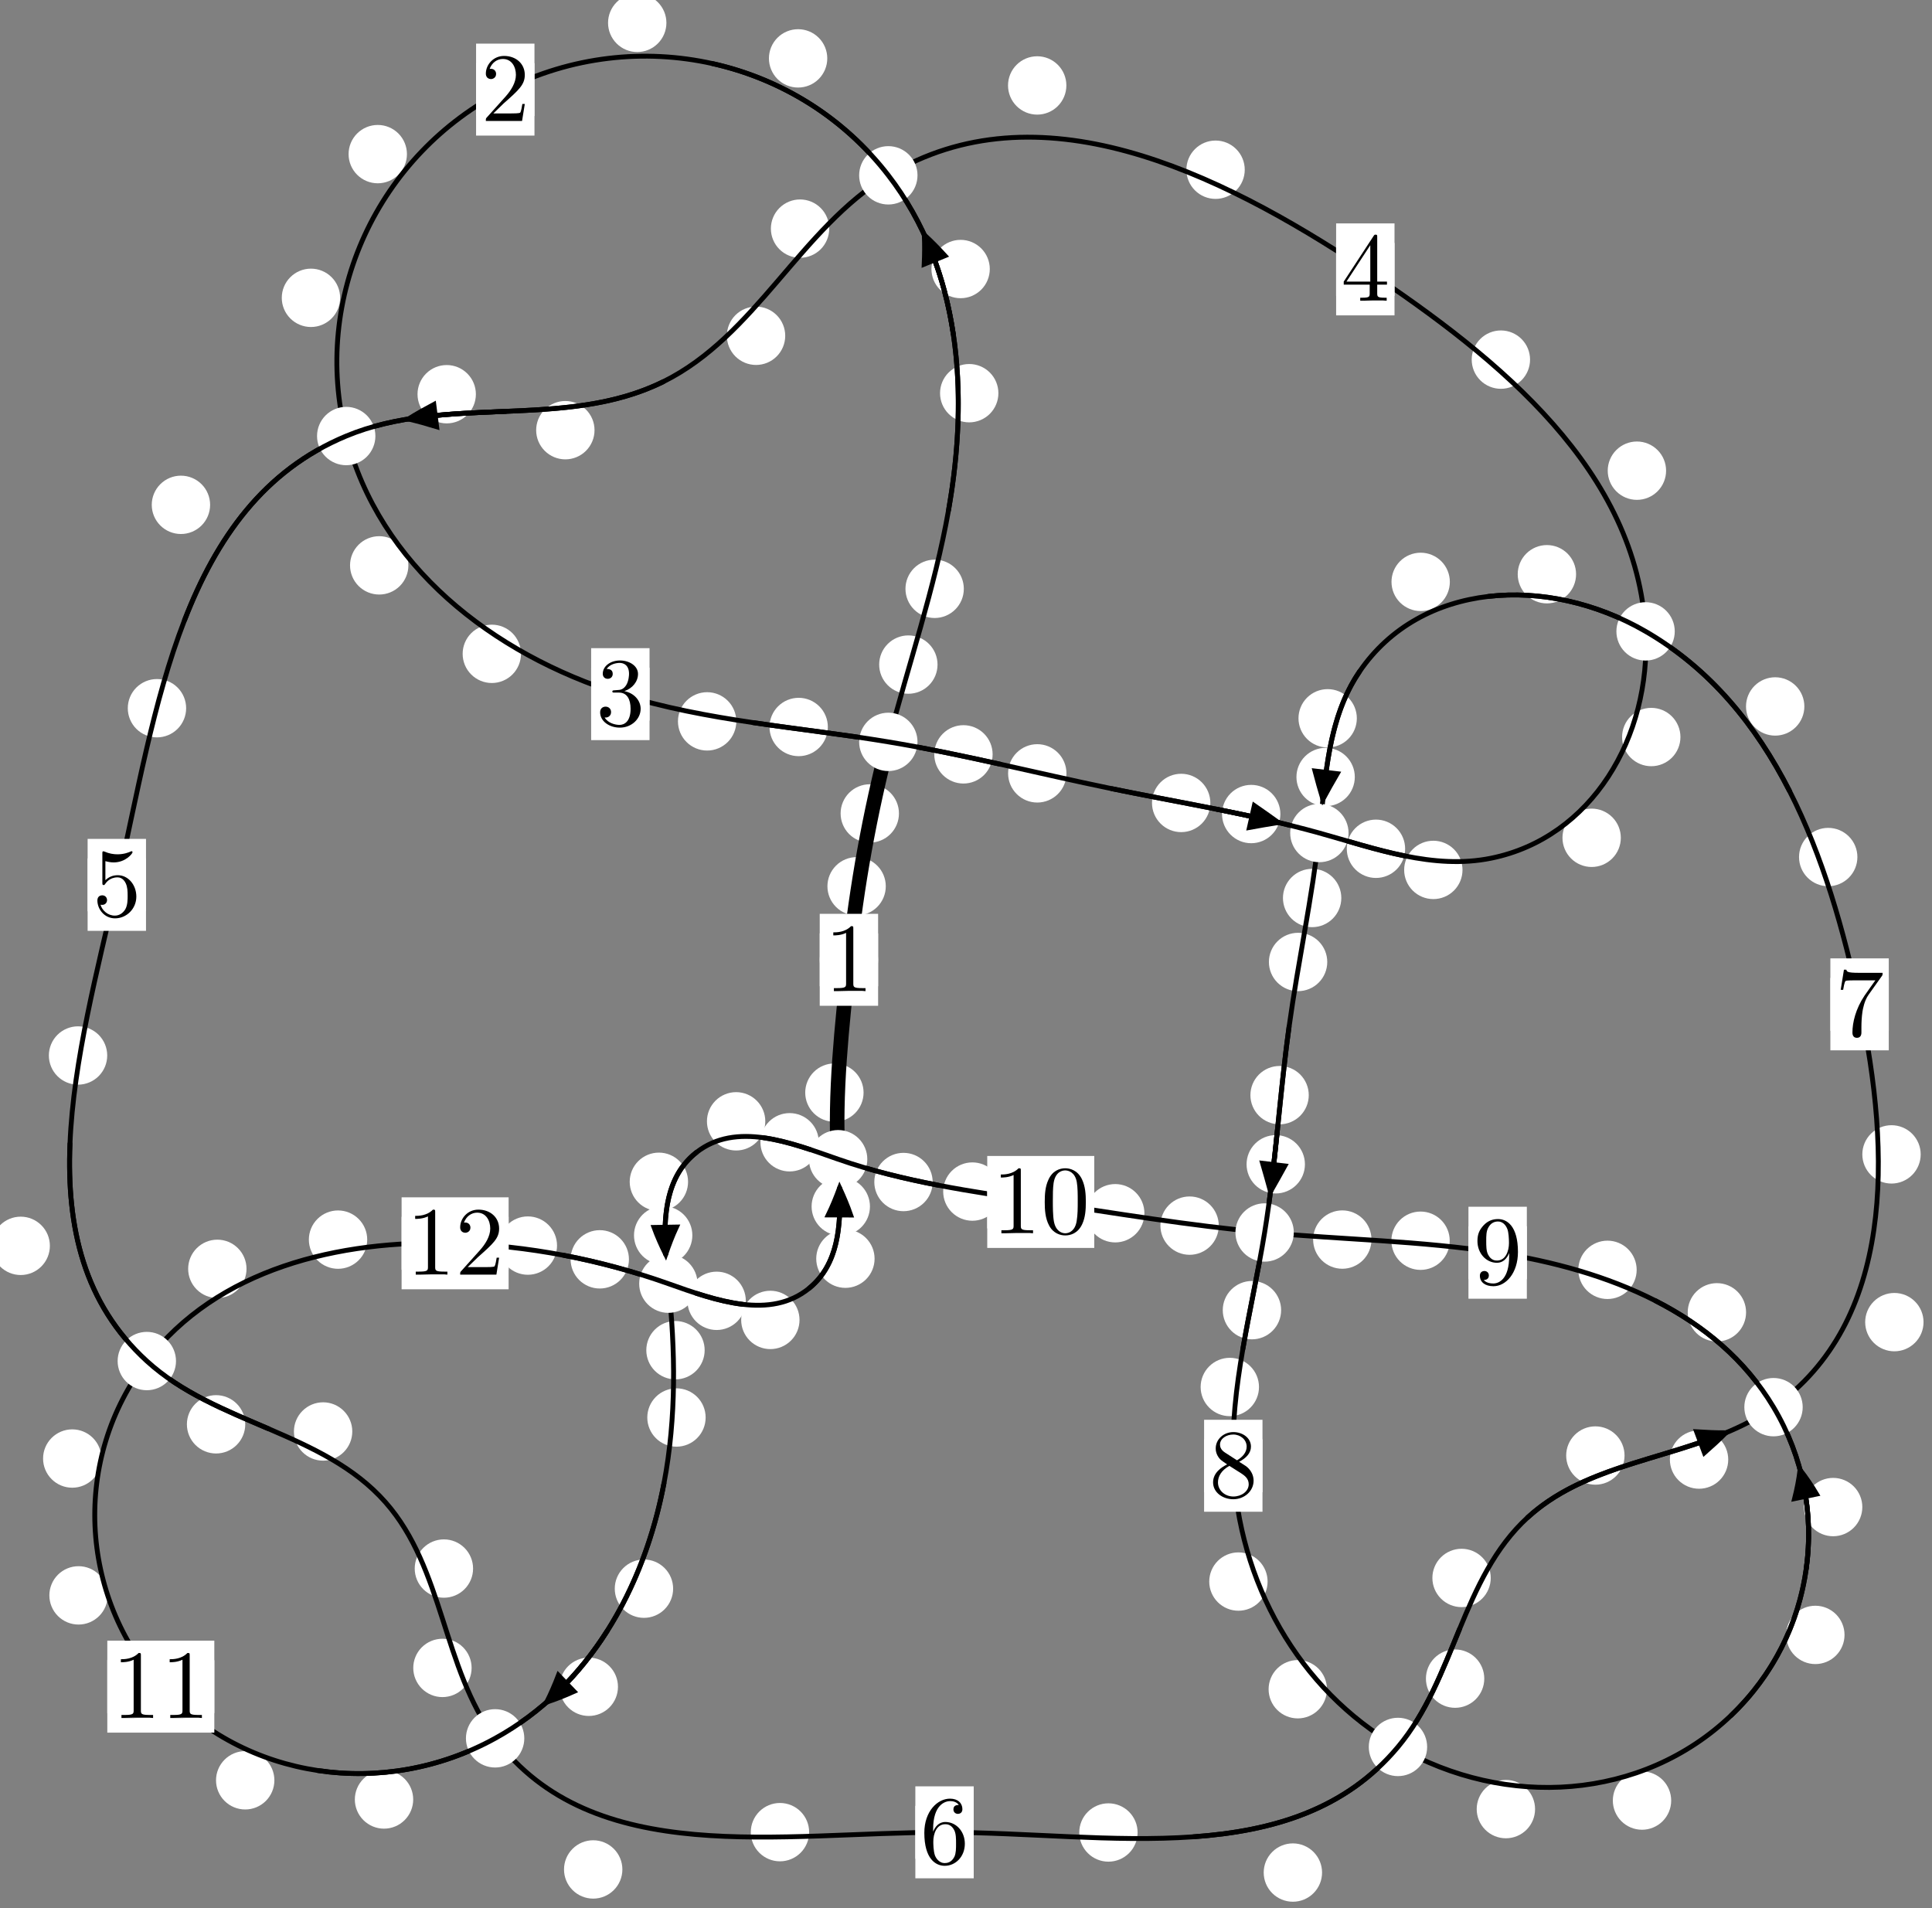 <?xml version="1.0"?>
<!-- Created by MetaPost 1.999 on 2021.07.06:0010 -->
<svg version="1.1" xmlns="http://www.w3.org/2000/svg" xmlns:xlink="http://www.w3.org/1999/xlink" width="197.914" height="195.466" viewBox="0 0 197.914 195.466">
<rect x="0" y="0" width="197.914" height="195.466" fill="#808080" stroke="none"/>
<!-- Original BoundingBox: -91.867737 -118.818176 106.046600 76.647659 -->
  <defs>
    <g transform="scale(0.01,0.01)" id="GLYPHcmr10_48">
      <path style="fill-rule: evenodd;" d="M460 -320C460 -400,455 -480,420 -554C374 -650,292 -666,250 -666C190 -666,117 -640,76 -547C44 -478,39 -400,39 -320C39 -245,43 -155,84 -79C127 2,200 22,249 22C303 22,379 1,423 -94C455 -163,460 -241,460 -320M249 -0C210 -0,151 -25,133 -121C122 -181,122 -273,122 -332C122 -396,122 -462,130 -516C149 -635,224 -644,249 -644C282 -644,348 -626,367 -527C377 -471,377 -395,377 -332C377 -257,377 -189,366 -125C351 -30,294 -0,249 -0"></path>
    </g>
    <g transform="scale(0.01,0.01)" id="GLYPHcmr10_49">
      <path style="fill-rule: evenodd;" d="M294 -640C294 -664,294 -666,271 -666C209 -602,121 -602,89 -602L89 -571C109 -571,168 -571,220 -597L220 -79C220 -43,217 -31,127 -31L95 -31L95 -0L257 -0L130 -3L217 -3L257 -3L297 -3L384 -3L419 -0L419 -31L387 -31C297 -31,294 -42,294 -79"></path>
    </g>
    <g transform="scale(0.01,0.01)" id="GLYPHcmr10_50">
      <path style="fill-rule: evenodd;" d="M127 -77L233 -180C389 -318,449 -372,449 -472C449 -586,359 -666,237 -666C124 -666,50 -574,50 -485C50 -429,100 -429,103 -429C120 -429,155 -441,155 -482C155 -508,137 -534,102 -534C94 -534,92 -534,89 -533C112 -598,166 -635,224 -635C315 -635,358 -554,358 -472C358 -392,308 -313,253 -251L61 -37C50 -26,50 -24,50 -0L421 -0L449 -174L424 -174C419 -144,412 -100,402 -85C395 -77,329 -77,307 -77"></path>
    </g>
    <g transform="scale(0.01,0.01)" id="GLYPHcmr10_51">
      <path style="fill-rule: evenodd;" d="M290 -352C372 -379,430 -449,430 -528C430 -610,342 -666,246 -666C145 -666,69 -606,69 -530C69 -497,91 -478,120 -478C151 -478,171 -500,171 -529C171 -579,124 -579,109 -579C140 -628,206 -641,242 -641C283 -641,338 -619,338 -529C338 -517,336 -459,310 -415C280 -367,246 -364,221 -363C213 -362,189 -360,182 -360C174 -359,167 -358,167 -348C167 -337,174 -337,191 -337L235 -337C317 -337,354 -269,354 -171C354 -35,285 -6,241 -6C198 -6,123 -23,88 -82C123 -77,154 -99,154 -137C154 -173,127 -193,98 -193C74 -193,42 -179,42 -135C42 -44,135 22,244 22C366 22,457 -69,457 -171C457 -253,394 -331,290 -352"></path>
    </g>
    <g transform="scale(0.01,0.01)" id="GLYPHcmr10_52">
      <path style="fill-rule: evenodd;" d="M294 -165L294 -78C294 -42,292 -31,218 -31L197 -31L197 -0L332 -0L238 -3L290 -3L332 -3L374 -3L427 -3L468 -0L468 -31L447 -31C373 -31,371 -42,371 -78L371 -165L471 -165L471 -196L371 -196L371 -651C371 -671,371 -677,355 -677C346 -677,343 -677,335 -665L28 -196L28 -165M300 -196L56 -196L300 -569"></path>
    </g>
    <g transform="scale(0.01,0.01)" id="GLYPHcmr10_53">
      <path style="fill-rule: evenodd;" d="M449 -201C449 -320,367 -420,259 -420C211 -420,168 -404,132 -369L132 -564C152 -558,185 -551,217 -551C340 -551,410 -642,410 -655C410 -661,407 -666,400 -666C399 -666,397 -666,392 -663C372 -654,323 -634,256 -634C216 -634,170 -641,123 -662C115 -665,113 -665,111 -665C101 -665,101 -657,101 -641L101 -345C101 -327,101 -319,115 -319C122 -319,124 -322,128 -328C139 -344,176 -398,257 -398C309 -398,334 -352,342 -334C358 -297,360 -258,360 -208C360 -173,360 -113,336 -71C312 -32,275 -6,229 -6C156 -6,99 -59,82 -118C85 -117,88 -116,99 -116C132 -116,149 -141,149 -165C149 -189,132 -214,99 -214C85 -214,50 -207,50 -161C50 -75,119 22,231 22C347 22,449 -74,449 -201"></path>
    </g>
    <g transform="scale(0.01,0.01)" id="GLYPHcmr10_54">
      <path style="fill-rule: evenodd;" d="M132 -328L132 -352C132 -605,256 -641,307 -641C331 -641,373 -635,395 -601C380 -601,340 -601,340 -556C340 -525,364 -510,386 -510C402 -510,432 -519,432 -558C432 -618,388 -666,305 -666C177 -666,42 -537,42 -316C42 -49,158 22,251 22C362 22,457 -72,457 -204C457 -331,368 -427,257 -427C189 -427,152 -376,132 -328M251 -6C188 -6,158 -66,152 -81C134 -128,134 -208,134 -226C134 -304,166 -404,256 -404C272 -404,318 -404,349 -342C367 -305,367 -254,367 -205C367 -157,367 -107,350 -71C320 -11,274 -6,251 -6"></path>
    </g>
    <g transform="scale(0.01,0.01)" id="GLYPHcmr10_55">
      <path style="fill-rule: evenodd;" d="M476 -609C485 -621,485 -623,485 -644L242 -644C120 -644,118 -657,114 -676L89 -676L56 -470L81 -470C84 -486,93 -549,106 -561C113 -567,191 -567,204 -567L411 -567C400 -551,321 -442,299 -409C209 -274,176 -135,176 -33C176 -23,176 22,222 22C268 22,268 -23,268 -33L268 -84C268 -139,271 -194,279 -248C283 -271,297 -357,341 -419"></path>
    </g>
    <g transform="scale(0.01,0.01)" id="GLYPHcmr10_56">
      <path style="fill-rule: evenodd;" d="M163 -457C117 -487,113 -521,113 -538C113 -599,178 -641,249 -641C322 -641,386 -589,386 -517C386 -460,347 -412,287 -377M309 -362C381 -399,430 -451,430 -517C430 -609,341 -666,250 -666C150 -666,69 -592,69 -499C69 -481,71 -436,113 -389C124 -377,161 -352,186 -335C128 -306,42 -250,42 -151C42 -45,144 22,249 22C362 22,457 -61,457 -168C457 -204,446 -249,408 -291C389 -312,373 -322,309 -362M209 -320L332 -242C360 -223,407 -193,407 -132C407 -58,332 -6,250 -6C164 -6,92 -68,92 -151C92 -209,124 -273,209 -320"></path>
    </g>
    <g transform="scale(0.01,0.01)" id="GLYPHcmr10_57">
      <path style="fill-rule: evenodd;" d="M367 -318L367 -286C367 -52,263 -6,205 -6C188 -6,134 -8,107 -42C151 -42,159 -71,159 -88C159 -119,135 -134,113 -134C97 -134,67 -125,67 -86C67 -19,121 22,206 22C335 22,457 -114,457 -329C457 -598,342 -666,253 -666C198 -666,149 -648,106 -603C65 -558,42 -516,42 -441C42 -316,130 -218,242 -218C303 -218,344 -260,367 -318M243 -241C227 -241,181 -241,150 -304C132 -341,132 -391,132 -440C132 -494,132 -541,153 -578C180 -628,218 -641,253 -641C299 -641,332 -607,349 -562C361 -530,365 -467,365 -421C365 -338,331 -241,243 -241"></path>
    </g>
  </defs>
  <path d="M90.74 90.793C90.74 90.001,90.425 89.24,89.865 88.68C89.304 88.119,88.544 87.805,87.751 87.805C86.959 87.805,86.198 88.119,85.638 88.68C85.077 89.24,84.762 90.001,84.762 90.793C84.762 91.586,85.077 92.346,85.638 92.907C86.198 93.467,86.959 93.782,87.751 93.782C88.544 93.782,89.304 93.467,89.865 92.907C90.425 92.346,90.74 91.586,90.74 90.793Z" style="fill: rgb(100%,100%,100%);stroke: none;"></path>
  <path d="M89.953 98.325C89.953 97.532,89.638 96.772,89.077 96.212C88.517 95.651,87.757 95.336,86.964 95.336C86.171 95.336,85.411 95.651,84.85 96.212C84.29 96.772,83.975 97.532,83.975 98.325C83.975 99.118,84.29 99.878,84.85 100.438C85.411 100.999,86.171 101.314,86.964 101.314C87.757 101.314,88.517 100.999,89.077 100.438C89.638 99.878,89.953 99.118,89.953 98.325Z" style="fill: rgb(100%,100%,100%);stroke: none;"></path>
  <path d="M96.041 68.081C96.041 67.289,95.726 66.529,95.165 65.968C94.605 65.408,93.845 65.093,93.052 65.093C92.259 65.093,91.499 65.408,90.939 65.968C90.378 66.529,90.063 67.289,90.063 68.081C90.063 68.874,90.378 69.634,90.939 70.195C91.499 70.755,92.259 71.07,93.052 71.07C93.845 71.07,94.605 70.755,95.165 70.195C95.726 69.634,96.041 68.874,96.041 68.081Z" style="fill: rgb(100%,100%,100%);stroke: none;"></path>
  <path d="M92.089 83.331C92.089 82.538,91.774 81.778,91.214 81.217C90.653 80.657,89.893 80.342,89.1 80.342C88.308 80.342,87.548 80.657,86.987 81.217C86.427 81.778,86.112 82.538,86.112 83.331C86.112 84.123,86.427 84.884,86.987 85.444C87.548 86.005,88.308 86.32,89.1 86.32C89.893 86.32,90.653 86.005,91.214 85.444C91.774 84.884,92.089 84.123,92.089 83.331Z" style="fill: rgb(100%,100%,100%);stroke: none;"></path>
  <path d="M102.275 40.279C102.275 39.487,101.96 38.726,101.4 38.166C100.839 37.605,100.079 37.29,99.286 37.29C98.494 37.29,97.733 37.605,97.173 38.166C96.613 38.726,96.298 39.487,96.298 40.279C96.298 41.072,96.613 41.832,97.173 42.393C97.733 42.953,98.494 43.268,99.286 43.268C100.079 43.268,100.839 42.953,101.4 42.393C101.96 41.832,102.275 41.072,102.275 40.279Z" style="fill: rgb(100%,100%,100%);stroke: none;"></path>
  <path d="M98.734 60.321C98.734 59.528,98.419 58.768,97.858 58.208C97.298 57.647,96.537 57.332,95.745 57.332C94.952 57.332,94.192 57.647,93.631 58.208C93.071 58.768,92.756 59.528,92.756 60.321C92.756 61.114,93.071 61.874,93.631 62.434C94.192 62.995,94.952 63.31,95.745 63.31C96.537 63.31,97.298 62.995,97.858 62.434C98.419 61.874,98.734 61.114,98.734 60.321Z" style="fill: rgb(100%,100%,100%);stroke: none;"></path>
  <path d="M84.746 5.981C84.746 5.188,84.431 4.428,83.871 3.867C83.31 3.307,82.55 2.992,81.758 2.992C80.965 2.992,80.205 3.307,79.644 3.867C79.084 4.428,78.769 5.188,78.769 5.981C78.769 6.773,79.084 7.533,79.644 8.094C80.205 8.654,80.965 8.969,81.758 8.969C82.55 8.969,83.31 8.654,83.871 8.094C84.431 7.533,84.746 6.773,84.746 5.981Z" style="fill: rgb(100%,100%,100%);stroke: none;"></path>
  <path d="M101.394 27.56C101.394 26.767,101.079 26.007,100.519 25.447C99.958 24.886,99.198 24.571,98.405 24.571C97.613 24.571,96.852 24.886,96.292 25.447C95.732 26.007,95.417 26.767,95.417 27.56C95.417 28.353,95.732 29.113,96.292 29.673C96.852 30.234,97.613 30.549,98.405 30.549C99.198 30.549,99.958 30.234,100.519 29.673C101.079 29.113,101.394 28.353,101.394 27.56Z" style="fill: rgb(100%,100%,100%);stroke: none;"></path>
  <path d="M41.687 15.789C41.687 14.996,41.372 14.236,40.811 13.675C40.251 13.115,39.491 12.8,38.698 12.8C37.905 12.8,37.145 13.115,36.585 13.675C36.024 14.236,35.709 14.996,35.709 15.789C35.709 16.581,36.024 17.341,36.585 17.902C37.145 18.462,37.905 18.777,38.698 18.777C39.491 18.777,40.251 18.462,40.811 17.902C41.372 17.341,41.687 16.581,41.687 15.789Z" style="fill: rgb(100%,100%,100%);stroke: none;"></path>
  <path d="M68.267 2.341C68.267 1.548,67.952 0.788,67.391 0.228C66.831 -0.333,66.071 -0.648,65.278 -0.648C64.485 -0.648,63.725 -0.333,63.165 0.228C62.604 0.788,62.289 1.548,62.289 2.341C62.289 3.134,62.604 3.894,63.165 4.454C63.725 5.015,64.485 5.33,65.278 5.33C66.071 5.33,66.831 5.015,67.391 4.454C67.952 3.894,68.267 3.134,68.267 2.341Z" style="fill: rgb(100%,100%,100%);stroke: none;"></path>
  <path d="M41.835 57.918C41.835 57.125,41.52 56.365,40.96 55.804C40.399 55.244,39.639 54.929,38.847 54.929C38.054 54.929,37.294 55.244,36.733 55.804C36.173 56.365,35.858 57.125,35.858 57.918C35.858 58.71,36.173 59.47,36.733 60.031C37.294 60.591,38.054 60.906,38.847 60.906C39.639 60.906,40.399 60.591,40.96 60.031C41.52 59.47,41.835 58.71,41.835 57.918Z" style="fill: rgb(100%,100%,100%);stroke: none;"></path>
  <path d="M34.843 30.51C34.843 29.717,34.528 28.957,33.967 28.397C33.407 27.836,32.647 27.521,31.854 27.521C31.061 27.521,30.301 27.836,29.741 28.397C29.18 28.957,28.865 29.717,28.865 30.51C28.865 31.303,29.18 32.063,29.741 32.623C30.301 33.184,31.061 33.499,31.854 33.499C32.647 33.499,33.407 33.184,33.967 32.623C34.528 32.063,34.843 31.303,34.843 30.51Z" style="fill: rgb(100%,100%,100%);stroke: none;"></path>
  <path d="M75.428 73.899C75.428 73.107,75.113 72.346,74.553 71.786C73.992 71.225,73.232 70.91,72.439 70.91C71.647 70.91,70.886 71.225,70.326 71.786C69.765 72.346,69.45 73.107,69.45 73.899C69.45 74.692,69.765 75.452,70.326 76.013C70.886 76.573,71.647 76.888,72.439 76.888C73.232 76.888,73.992 76.573,74.553 76.013C75.113 75.452,75.428 74.692,75.428 73.899Z" style="fill: rgb(100%,100%,100%);stroke: none;"></path>
  <path d="M53.371 66.98C53.371 66.188,53.056 65.428,52.496 64.867C51.935 64.307,51.175 63.992,50.383 63.992C49.59 63.992,48.83 64.307,48.269 64.867C47.709 65.428,47.394 66.188,47.394 66.98C47.394 67.773,47.709 68.533,48.269 69.094C48.83 69.654,49.59 69.969,50.383 69.969C51.175 69.969,51.935 69.654,52.496 69.094C53.056 68.533,53.371 67.773,53.371 66.98Z" style="fill: rgb(100%,100%,100%);stroke: none;"></path>
  <path d="M101.684 77.278C101.684 76.485,101.369 75.725,100.809 75.165C100.248 74.604,99.488 74.289,98.695 74.289C97.903 74.289,97.143 74.604,96.582 75.165C96.022 75.725,95.707 76.485,95.707 77.278C95.707 78.071,96.022 78.831,96.582 79.391C97.143 79.952,97.903 80.267,98.695 80.267C99.488 80.267,100.248 79.952,100.809 79.391C101.369 78.831,101.684 78.071,101.684 77.278Z" style="fill: rgb(100%,100%,100%);stroke: none;"></path>
  <path d="M84.805 74.475C84.805 73.682,84.49 72.922,83.93 72.362C83.369 71.801,82.609 71.486,81.816 71.486C81.024 71.486,80.264 71.801,79.703 72.362C79.143 72.922,78.828 73.682,78.828 74.475C78.828 75.268,79.143 76.028,79.703 76.588C80.264 77.149,81.024 77.464,81.816 77.464C82.609 77.464,83.369 77.149,83.93 76.588C84.49 76.028,84.805 75.268,84.805 74.475Z" style="fill: rgb(100%,100%,100%);stroke: none;"></path>
  <path d="M123.988 82.256C123.988 81.463,123.673 80.703,123.113 80.143C122.552 79.582,121.792 79.267,120.999 79.267C120.207 79.267,119.446 79.582,118.886 80.143C118.326 80.703,118.011 81.463,118.011 82.256C118.011 83.049,118.326 83.809,118.886 84.369C119.446 84.93,120.207 85.245,120.999 85.245C121.792 85.245,122.552 84.93,123.113 84.369C123.673 83.809,123.988 83.049,123.988 82.256Z" style="fill: rgb(100%,100%,100%);stroke: none;"></path>
  <path d="M109.248 79.225C109.248 78.432,108.933 77.672,108.372 77.112C107.812 76.551,107.052 76.236,106.259 76.236C105.466 76.236,104.706 76.551,104.146 77.112C103.585 77.672,103.27 78.432,103.27 79.225C103.27 80.018,103.585 80.778,104.146 81.338C104.706 81.899,105.466 82.214,106.259 82.214C107.052 82.214,107.812 81.899,108.372 81.338C108.933 80.778,109.248 80.018,109.248 79.225Z" style="fill: rgb(100%,100%,100%);stroke: none;"></path>
  <path d="M143.942 86.951C143.942 86.158,143.627 85.398,143.067 84.838C142.506 84.277,141.746 83.962,140.953 83.962C140.161 83.962,139.401 84.277,138.84 84.838C138.28 85.398,137.965 86.158,137.965 86.951C137.965 87.744,138.28 88.504,138.84 89.064C139.401 89.625,140.161 89.94,140.953 89.94C141.746 89.94,142.506 89.625,143.067 89.064C143.627 88.504,143.942 87.744,143.942 86.951Z" style="fill: rgb(100%,100%,100%);stroke: none;"></path>
  <path d="M131.162 83.393C131.162 82.6,130.847 81.84,130.286 81.279C129.726 80.719,128.965 80.404,128.173 80.404C127.38 80.404,126.62 80.719,126.059 81.279C125.499 81.84,125.184 82.6,125.184 83.393C125.184 84.185,125.499 84.945,126.059 85.506C126.62 86.066,127.38 86.381,128.173 86.381C128.965 86.381,129.726 86.066,130.286 85.506C130.847 84.945,131.162 84.185,131.162 83.393Z" style="fill: rgb(100%,100%,100%);stroke: none;"></path>
  <path d="M166.037 85.826C166.037 85.033,165.722 84.273,165.162 83.713C164.601 83.152,163.841 82.837,163.049 82.837C162.256 82.837,161.496 83.152,160.935 83.713C160.375 84.273,160.06 85.033,160.06 85.826C160.06 86.619,160.375 87.379,160.935 87.939C161.496 88.5,162.256 88.815,163.049 88.815C163.841 88.815,164.601 88.5,165.162 87.939C165.722 87.379,166.037 86.619,166.037 85.826Z" style="fill: rgb(100%,100%,100%);stroke: none;"></path>
  <path d="M149.819 89.116C149.819 88.323,149.505 87.563,148.944 87.003C148.384 86.442,147.623 86.127,146.831 86.127C146.038 86.127,145.278 86.442,144.717 87.003C144.157 87.563,143.842 88.323,143.842 89.116C143.842 89.909,144.157 90.669,144.717 91.229C145.278 91.79,146.038 92.105,146.831 92.105C147.623 92.105,148.384 91.79,148.944 91.229C149.505 90.669,149.819 89.909,149.819 89.116Z" style="fill: rgb(100%,100%,100%);stroke: none;"></path>
  <path d="M170.674 48.218C170.674 47.425,170.359 46.665,169.798 46.105C169.238 45.544,168.478 45.229,167.685 45.229C166.892 45.229,166.132 45.544,165.572 46.105C165.011 46.665,164.696 47.425,164.696 48.218C164.696 49.011,165.011 49.771,165.572 50.331C166.132 50.892,166.892 51.207,167.685 51.207C168.478 51.207,169.238 50.892,169.798 50.331C170.359 49.771,170.674 49.011,170.674 48.218Z" style="fill: rgb(100%,100%,100%);stroke: none;"></path>
  <path d="M172.144 75.504C172.144 74.712,171.829 73.951,171.269 73.391C170.709 72.83,169.948 72.515,169.156 72.515C168.363 72.515,167.603 72.83,167.042 73.391C166.482 73.951,166.167 74.712,166.167 75.504C166.167 76.297,166.482 77.057,167.042 77.618C167.603 78.178,168.363 78.493,169.156 78.493C169.948 78.493,170.709 78.178,171.269 77.618C171.829 77.057,172.144 76.297,172.144 75.504Z" style="fill: rgb(100%,100%,100%);stroke: none;"></path>
  <path d="M127.512 17.387C127.512 16.594,127.197 15.834,126.636 15.274C126.076 14.713,125.316 14.398,124.523 14.398C123.73 14.398,122.97 14.713,122.41 15.274C121.849 15.834,121.534 16.594,121.534 17.387C121.534 18.18,121.849 18.94,122.41 19.5C122.97 20.061,123.73 20.376,124.523 20.376C125.316 20.376,126.076 20.061,126.636 19.5C127.197 18.94,127.512 18.18,127.512 17.387Z" style="fill: rgb(100%,100%,100%);stroke: none;"></path>
  <path d="M156.739 36.841C156.739 36.048,156.424 35.288,155.864 34.728C155.303 34.167,154.543 33.852,153.75 33.852C152.958 33.852,152.198 34.167,151.637 34.728C151.077 35.288,150.762 36.048,150.762 36.841C150.762 37.634,151.077 38.394,151.637 38.954C152.198 39.515,152.958 39.83,153.75 39.83C154.543 39.83,155.303 39.515,155.864 38.954C156.424 38.394,156.739 37.634,156.739 36.841Z" style="fill: rgb(100%,100%,100%);stroke: none;"></path>
  <path d="M84.946 23.42C84.946 22.628,84.631 21.868,84.071 21.307C83.51 20.747,82.75 20.432,81.957 20.432C81.165 20.432,80.405 20.747,79.844 21.307C79.284 21.868,78.969 22.628,78.969 23.42C78.969 24.213,79.284 24.973,79.844 25.534C80.405 26.094,81.165 26.409,81.957 26.409C82.75 26.409,83.51 26.094,84.071 25.534C84.631 24.973,84.946 24.213,84.946 23.42Z" style="fill: rgb(100%,100%,100%);stroke: none;"></path>
  <path d="M109.239 8.753C109.239 7.96,108.924 7.2,108.364 6.64C107.804 6.079,107.043 5.764,106.251 5.764C105.458 5.764,104.698 6.079,104.137 6.64C103.577 7.2,103.262 7.96,103.262 8.753C103.262 9.546,103.577 10.306,104.137 10.866C104.698 11.427,105.458 11.742,106.251 11.742C107.043 11.742,107.804 11.427,108.364 10.866C108.924 10.306,109.239 9.546,109.239 8.753Z" style="fill: rgb(100%,100%,100%);stroke: none;"></path>
  <path d="M60.903 44.069C60.903 43.276,60.588 42.516,60.027 41.956C59.467 41.395,58.707 41.08,57.914 41.08C57.121 41.08,56.361 41.395,55.801 41.956C55.24 42.516,54.925 43.276,54.925 44.069C54.925 44.862,55.24 45.622,55.801 46.182C56.361 46.743,57.121 47.058,57.914 47.058C58.707 47.058,59.467 46.743,60.027 46.182C60.588 45.622,60.903 44.862,60.903 44.069Z" style="fill: rgb(100%,100%,100%);stroke: none;"></path>
  <path d="M80.438 34.399C80.438 33.606,80.123 32.846,79.563 32.285C79.002 31.725,78.242 31.41,77.449 31.41C76.657 31.41,75.897 31.725,75.336 32.285C74.776 32.846,74.461 33.606,74.461 34.399C74.461 35.191,74.776 35.951,75.336 36.512C75.897 37.072,76.657 37.387,77.449 37.387C78.242 37.387,79.002 37.072,79.563 36.512C80.123 35.951,80.438 35.191,80.438 34.399Z" style="fill: rgb(100%,100%,100%);stroke: none;"></path>
  <path d="M21.524 51.716C21.524 50.924,21.209 50.164,20.648 49.603C20.088 49.043,19.328 48.728,18.535 48.728C17.742 48.728,16.982 49.043,16.422 49.603C15.861 50.164,15.546 50.924,15.546 51.716C15.546 52.509,15.861 53.269,16.422 53.83C16.982 54.39,17.742 54.705,18.535 54.705C19.328 54.705,20.088 54.39,20.648 53.83C21.209 53.269,21.524 52.509,21.524 51.716Z" style="fill: rgb(100%,100%,100%);stroke: none;"></path>
  <path d="M48.749 40.384C48.749 39.592,48.434 38.831,47.873 38.271C47.313 37.71,46.553 37.396,45.76 37.396C44.967 37.396,44.207 37.71,43.647 38.271C43.086 38.831,42.771 39.592,42.771 40.384C42.771 41.177,43.086 41.937,43.647 42.498C44.207 43.058,44.967 43.373,45.76 43.373C46.553 43.373,47.313 43.058,47.873 42.498C48.434 41.937,48.749 41.177,48.749 40.384Z" style="fill: rgb(100%,100%,100%);stroke: none;"></path>
  <path d="M10.983 108.127C10.983 107.335,10.668 106.575,10.108 106.014C9.547 105.454,8.787 105.139,7.994 105.139C7.202 105.139,6.442 105.454,5.881 106.014C5.321 106.575,5.006 107.335,5.006 108.127C5.006 108.92,5.321 109.68,5.881 110.241C6.442 110.801,7.202 111.116,7.994 111.116C8.787 111.116,9.547 110.801,10.108 110.241C10.668 109.68,10.983 108.92,10.983 108.127Z" style="fill: rgb(100%,100%,100%);stroke: none;"></path>
  <path d="M19.068 72.551C19.068 71.758,18.754 70.998,18.193 70.437C17.633 69.877,16.872 69.562,16.08 69.562C15.287 69.562,14.527 69.877,13.966 70.437C13.406 70.998,13.091 71.758,13.091 72.551C13.091 73.343,13.406 74.103,13.966 74.664C14.527 75.224,15.287 75.539,16.08 75.539C16.872 75.539,17.633 75.224,18.193 74.664C18.754 74.103,19.068 73.343,19.068 72.551Z" style="fill: rgb(100%,100%,100%);stroke: none;"></path>
  <path d="M25.124 145.911C25.124 145.118,24.809 144.358,24.248 143.797C23.688 143.237,22.927 142.922,22.135 142.922C21.342 142.922,20.582 143.237,20.021 143.797C19.461 144.358,19.146 145.118,19.146 145.911C19.146 146.703,19.461 147.464,20.021 148.024C20.582 148.585,21.342 148.899,22.135 148.899C22.927 148.899,23.688 148.585,24.248 148.024C24.809 147.464,25.124 146.703,25.124 145.911Z" style="fill: rgb(100%,100%,100%);stroke: none;"></path>
  <path d="M5.11 127.627C5.11 126.834,4.795 126.074,4.234 125.514C3.674 124.953,2.914 124.638,2.121 124.638C1.328 124.638,0.568 124.953,0.008 125.514C-0.553 126.074,-0.868 126.834,-0.868 127.627C-0.868 128.42,-0.553 129.18,0.008 129.74C0.568 130.301,1.328 130.616,2.121 130.616C2.914 130.616,3.674 130.301,4.234 129.74C4.795 129.18,5.11 128.42,5.11 127.627Z" style="fill: rgb(100%,100%,100%);stroke: none;"></path>
  <path d="M48.462 160.686C48.462 159.894,48.147 159.133,47.586 158.573C47.026 158.013,46.266 157.698,45.473 157.698C44.68 157.698,43.92 158.013,43.36 158.573C42.799 159.133,42.484 159.894,42.484 160.686C42.484 161.479,42.799 162.239,43.36 162.8C43.92 163.36,44.68 163.675,45.473 163.675C46.266 163.675,47.026 163.36,47.586 162.8C48.147 162.239,48.462 161.479,48.462 160.686Z" style="fill: rgb(100%,100%,100%);stroke: none;"></path>
  <path d="M36.088 146.644C36.088 145.851,35.773 145.091,35.212 144.531C34.652 143.97,33.892 143.655,33.099 143.655C32.306 143.655,31.546 143.97,30.986 144.531C30.425 145.091,30.11 145.851,30.11 146.644C30.11 147.437,30.425 148.197,30.986 148.757C31.546 149.318,32.306 149.633,33.099 149.633C33.892 149.633,34.652 149.318,35.212 148.757C35.773 148.197,36.088 147.437,36.088 146.644Z" style="fill: rgb(100%,100%,100%);stroke: none;"></path>
  <path d="M63.756 191.51C63.756 190.717,63.441 189.957,62.88 189.397C62.32 188.836,61.56 188.521,60.767 188.521C59.974 188.521,59.214 188.836,58.654 189.397C58.093 189.957,57.778 190.717,57.778 191.51C57.778 192.303,58.093 193.063,58.654 193.623C59.214 194.184,59.974 194.499,60.767 194.499C61.56 194.499,62.32 194.184,62.88 193.623C63.441 193.063,63.756 192.303,63.756 191.51Z" style="fill: rgb(100%,100%,100%);stroke: none;"></path>
  <path d="M48.312 170.865C48.312 170.073,47.997 169.313,47.437 168.752C46.876 168.192,46.116 167.877,45.323 167.877C44.531 167.877,43.771 168.192,43.21 168.752C42.65 169.313,42.335 170.073,42.335 170.865C42.335 171.658,42.65 172.418,43.21 172.979C43.771 173.539,44.531 173.854,45.323 173.854C46.116 173.854,46.876 173.539,47.437 172.979C47.997 172.418,48.312 171.658,48.312 170.865Z" style="fill: rgb(100%,100%,100%);stroke: none;"></path>
  <path d="M116.536 187.725C116.536 186.932,116.221 186.172,115.661 185.612C115.1 185.051,114.34 184.736,113.547 184.736C112.755 184.736,111.995 185.051,111.434 185.612C110.874 186.172,110.559 186.932,110.559 187.725C110.559 188.518,110.874 189.278,111.434 189.838C111.995 190.399,112.755 190.714,113.547 190.714C114.34 190.714,115.1 190.399,115.661 189.838C116.221 189.278,116.536 188.518,116.536 187.725Z" style="fill: rgb(100%,100%,100%);stroke: none;"></path>
  <path d="M82.889 187.689C82.889 186.897,82.574 186.137,82.013 185.576C81.453 185.016,80.693 184.701,79.9 184.701C79.107 184.701,78.347 185.016,77.787 185.576C77.226 186.137,76.911 186.897,76.911 187.689C76.911 188.482,77.226 189.242,77.787 189.803C78.347 190.363,79.107 190.678,79.9 190.678C80.693 190.678,81.453 190.363,82.013 189.803C82.574 189.242,82.889 188.482,82.889 187.689Z" style="fill: rgb(100%,100%,100%);stroke: none;"></path>
  <path d="M152.049 171.964C152.049 171.171,151.734 170.411,151.174 169.85C150.613 169.29,149.853 168.975,149.06 168.975C148.268 168.975,147.508 169.29,146.947 169.85C146.387 170.411,146.072 171.171,146.072 171.964C146.072 172.756,146.387 173.517,146.947 174.077C147.508 174.638,148.268 174.952,149.06 174.952C149.853 174.952,150.613 174.638,151.174 174.077C151.734 173.517,152.049 172.756,152.049 171.964Z" style="fill: rgb(100%,100%,100%);stroke: none;"></path>
  <path d="M135.432 191.829C135.432 191.037,135.117 190.277,134.556 189.716C133.996 189.156,133.236 188.841,132.443 188.841C131.65 188.841,130.89 189.156,130.33 189.716C129.769 190.277,129.454 191.037,129.454 191.829C129.454 192.622,129.769 193.382,130.33 193.943C130.89 194.503,131.65 194.818,132.443 194.818C133.236 194.818,133.996 194.503,134.556 193.943C135.117 193.382,135.432 192.622,135.432 191.829Z" style="fill: rgb(100%,100%,100%);stroke: none;"></path>
  <path d="M166.418 149.107C166.418 148.315,166.103 147.554,165.542 146.994C164.982 146.433,164.222 146.119,163.429 146.119C162.636 146.119,161.876 146.433,161.316 146.994C160.755 147.554,160.44 148.315,160.44 149.107C160.44 149.9,160.755 150.66,161.316 151.221C161.876 151.781,162.636 152.096,163.429 152.096C164.222 152.096,164.982 151.781,165.542 151.221C166.103 150.66,166.418 149.9,166.418 149.107Z" style="fill: rgb(100%,100%,100%);stroke: none;"></path>
  <path d="M152.711 161.649C152.711 160.856,152.396 160.096,151.836 159.535C151.275 158.975,150.515 158.66,149.722 158.66C148.93 158.66,148.169 158.975,147.609 159.535C147.048 160.096,146.733 160.856,146.733 161.649C146.733 162.441,147.048 163.201,147.609 163.762C148.169 164.322,148.93 164.637,149.722 164.637C150.515 164.637,151.275 164.322,151.836 163.762C152.396 163.201,152.711 162.441,152.711 161.649Z" style="fill: rgb(100%,100%,100%);stroke: none;"></path>
  <path d="M197.047 135.443C197.047 134.65,196.732 133.89,196.171 133.329C195.611 132.769,194.851 132.454,194.058 132.454C193.265 132.454,192.505 132.769,191.945 133.329C191.384 133.89,191.069 134.65,191.069 135.443C191.069 136.235,191.384 136.995,191.945 137.556C192.505 138.116,193.265 138.431,194.058 138.431C194.851 138.431,195.611 138.116,196.171 137.556C196.732 136.995,197.047 136.235,197.047 135.443Z" style="fill: rgb(100%,100%,100%);stroke: none;"></path>
  <path d="M177.04 149.521C177.04 148.728,176.725 147.968,176.164 147.408C175.604 146.847,174.844 146.532,174.051 146.532C173.258 146.532,172.498 146.847,171.938 147.408C171.377 147.968,171.062 148.728,171.062 149.521C171.062 150.314,171.377 151.074,171.938 151.635C172.498 152.195,173.258 152.51,174.051 152.51C174.844 152.51,175.604 152.195,176.164 151.635C176.725 151.074,177.04 150.314,177.04 149.521Z" style="fill: rgb(100%,100%,100%);stroke: none;"></path>
  <path d="M190.271 87.798C190.271 87.005,189.956 86.245,189.395 85.685C188.835 85.124,188.074 84.809,187.282 84.809C186.489 84.809,185.729 85.124,185.168 85.685C184.608 86.245,184.293 87.005,184.293 87.798C184.293 88.591,184.608 89.351,185.168 89.911C185.729 90.472,186.489 90.787,187.282 90.787C188.074 90.787,188.835 90.472,189.395 89.911C189.956 89.351,190.271 88.591,190.271 87.798Z" style="fill: rgb(100%,100%,100%);stroke: none;"></path>
  <path d="M196.755 118.257C196.755 117.465,196.44 116.705,195.879 116.144C195.319 115.584,194.559 115.269,193.766 115.269C192.973 115.269,192.213 115.584,191.653 116.144C191.092 116.705,190.777 117.465,190.777 118.257C190.777 119.05,191.092 119.81,191.653 120.371C192.213 120.931,192.973 121.246,193.766 121.246C194.559 121.246,195.319 120.931,195.879 120.371C196.44 119.81,196.755 119.05,196.755 118.257Z" style="fill: rgb(100%,100%,100%);stroke: none;"></path>
  <path d="M161.453 58.826C161.453 58.033,161.138 57.273,160.577 56.712C160.017 56.152,159.257 55.837,158.464 55.837C157.671 55.837,156.911 56.152,156.351 56.712C155.79 57.273,155.475 58.033,155.475 58.826C155.475 59.618,155.79 60.379,156.351 60.939C156.911 61.499,157.671 61.814,158.464 61.814C159.257 61.814,160.017 61.499,160.577 60.939C161.138 60.379,161.453 59.618,161.453 58.826Z" style="fill: rgb(100%,100%,100%);stroke: none;"></path>
  <path d="M184.838 72.37C184.838 71.577,184.523 70.817,183.963 70.257C183.402 69.696,182.642 69.381,181.85 69.381C181.057 69.381,180.297 69.696,179.736 70.257C179.176 70.817,178.861 71.577,178.861 72.37C178.861 73.163,179.176 73.923,179.736 74.483C180.297 75.044,181.057 75.359,181.85 75.359C182.642 75.359,183.402 75.044,183.963 74.483C184.523 73.923,184.838 73.163,184.838 72.37Z" style="fill: rgb(100%,100%,100%);stroke: none;"></path>
  <path d="M138.994 73.585C138.994 72.792,138.68 72.032,138.119 71.472C137.559 70.911,136.798 70.596,136.006 70.596C135.213 70.596,134.453 70.911,133.892 71.472C133.332 72.032,133.017 72.792,133.017 73.585C133.017 74.378,133.332 75.138,133.892 75.698C134.453 76.259,135.213 76.574,136.006 76.574C136.798 76.574,137.559 76.259,138.119 75.698C138.68 75.138,138.994 74.378,138.994 73.585Z" style="fill: rgb(100%,100%,100%);stroke: none;"></path>
  <path d="M148.522 59.609C148.522 58.816,148.207 58.056,147.647 57.495C147.086 56.935,146.326 56.62,145.533 56.62C144.741 56.62,143.98 56.935,143.42 57.495C142.859 58.056,142.545 58.816,142.545 59.609C142.545 60.401,142.859 61.161,143.42 61.722C143.98 62.282,144.741 62.597,145.533 62.597C146.326 62.597,147.086 62.282,147.647 61.722C148.207 61.161,148.522 60.401,148.522 59.609Z" style="fill: rgb(100%,100%,100%);stroke: none;"></path>
  <path d="M137.404 91.993C137.404 91.2,137.089 90.44,136.528 89.879C135.968 89.319,135.208 89.004,134.415 89.004C133.622 89.004,132.862 89.319,132.302 89.879C131.741 90.44,131.426 91.2,131.426 91.993C131.426 92.785,131.741 93.545,132.302 94.106C132.862 94.666,133.622 94.981,134.415 94.981C135.208 94.981,135.968 94.666,136.528 94.106C137.089 93.545,137.404 92.785,137.404 91.993Z" style="fill: rgb(100%,100%,100%);stroke: none;"></path>
  <path d="M138.786 79.599C138.786 78.807,138.471 78.047,137.91 77.486C137.35 76.926,136.59 76.611,135.797 76.611C135.004 76.611,134.244 76.926,133.684 77.486C133.123 78.047,132.808 78.807,132.808 79.599C132.808 80.392,133.123 81.152,133.684 81.713C134.244 82.273,135.004 82.588,135.797 82.588C136.59 82.588,137.35 82.273,137.91 81.713C138.471 81.152,138.786 80.392,138.786 79.599Z" style="fill: rgb(100%,100%,100%);stroke: none;"></path>
  <path d="M134.069 112.189C134.069 111.397,133.754 110.637,133.194 110.076C132.633 109.516,131.873 109.201,131.08 109.201C130.288 109.201,129.528 109.516,128.967 110.076C128.407 110.637,128.092 111.397,128.092 112.189C128.092 112.982,128.407 113.742,128.967 114.303C129.528 114.863,130.288 115.178,131.08 115.178C131.873 115.178,132.633 114.863,133.194 114.303C133.754 113.742,134.069 112.982,134.069 112.189Z" style="fill: rgb(100%,100%,100%);stroke: none;"></path>
  <path d="M135.964 98.547C135.964 97.754,135.649 96.994,135.089 96.434C134.528 95.873,133.768 95.558,132.975 95.558C132.183 95.558,131.422 95.873,130.862 96.434C130.302 96.994,129.987 97.754,129.987 98.547C129.987 99.34,130.302 100.1,130.862 100.66C131.422 101.221,132.183 101.536,132.975 101.536C133.768 101.536,134.528 101.221,135.089 100.66C135.649 100.1,135.964 99.34,135.964 98.547Z" style="fill: rgb(100%,100%,100%);stroke: none;"></path>
  <path d="M131.238 134.216C131.238 133.423,130.923 132.663,130.362 132.103C129.802 131.542,129.042 131.227,128.249 131.227C127.456 131.227,126.696 131.542,126.136 132.103C125.575 132.663,125.26 133.423,125.26 134.216C125.26 135.009,125.575 135.769,126.136 136.329C126.696 136.89,127.456 137.205,128.249 137.205C129.042 137.205,129.802 136.89,130.362 136.329C130.923 135.769,131.238 135.009,131.238 134.216Z" style="fill: rgb(100%,100%,100%);stroke: none;"></path>
  <path d="M133.677 119.272C133.677 118.48,133.362 117.72,132.801 117.159C132.241 116.599,131.481 116.284,130.688 116.284C129.895 116.284,129.135 116.599,128.575 117.159C128.014 117.72,127.699 118.48,127.699 119.272C127.699 120.065,128.014 120.825,128.575 121.386C129.135 121.946,129.895 122.261,130.688 122.261C131.481 122.261,132.241 121.946,132.801 121.386C133.362 120.825,133.677 120.065,133.677 119.272Z" style="fill: rgb(100%,100%,100%);stroke: none;"></path>
  <path d="M129.853 162.019C129.853 161.226,129.538 160.466,128.977 159.905C128.417 159.345,127.656 159.03,126.864 159.03C126.071 159.03,125.311 159.345,124.75 159.905C124.19 160.466,123.875 161.226,123.875 162.019C123.875 162.811,124.19 163.572,124.75 164.132C125.311 164.693,126.071 165.007,126.864 165.007C127.656 165.007,128.417 164.693,128.977 164.132C129.538 163.572,129.853 162.811,129.853 162.019Z" style="fill: rgb(100%,100%,100%);stroke: none;"></path>
  <path d="M128.971 142.087C128.971 141.294,128.656 140.534,128.095 139.974C127.535 139.413,126.775 139.098,125.982 139.098C125.189 139.098,124.429 139.413,123.869 139.974C123.308 140.534,122.993 141.294,122.993 142.087C122.993 142.88,123.308 143.64,123.869 144.2C124.429 144.761,125.189 145.076,125.982 145.076C126.775 145.076,127.535 144.761,128.095 144.2C128.656 143.64,128.971 142.88,128.971 142.087Z" style="fill: rgb(100%,100%,100%);stroke: none;"></path>
  <path d="M157.252 185.33C157.252 184.537,156.937 183.777,156.376 183.216C155.816 182.656,155.056 182.341,154.263 182.341C153.47 182.341,152.71 182.656,152.15 183.216C151.589 183.777,151.274 184.537,151.274 185.33C151.274 186.122,151.589 186.882,152.15 187.443C152.71 188.003,153.47 188.318,154.263 188.318C155.056 188.318,155.816 188.003,156.376 187.443C156.937 186.882,157.252 186.122,157.252 185.33Z" style="fill: rgb(100%,100%,100%);stroke: none;"></path>
  <path d="M135.933 173.049C135.933 172.256,135.619 171.496,135.058 170.935C134.498 170.375,133.737 170.06,132.945 170.06C132.152 170.06,131.392 170.375,130.831 170.935C130.271 171.496,129.956 172.256,129.956 173.049C129.956 173.841,130.271 174.602,130.831 175.162C131.392 175.723,132.152 176.037,132.945 176.037C133.737 176.037,134.498 175.723,135.058 175.162C135.619 174.602,135.933 173.841,135.933 173.049Z" style="fill: rgb(100%,100%,100%);stroke: none;"></path>
  <path d="M188.953 167.483C188.953 166.691,188.638 165.93,188.078 165.37C187.517 164.81,186.757 164.495,185.964 164.495C185.172 164.495,184.412 164.81,183.851 165.37C183.291 165.93,182.976 166.691,182.976 167.483C182.976 168.276,183.291 169.036,183.851 169.597C184.412 170.157,185.172 170.472,185.964 170.472C186.757 170.472,187.517 170.157,188.078 169.597C188.638 169.036,188.953 168.276,188.953 167.483Z" style="fill: rgb(100%,100%,100%);stroke: none;"></path>
  <path d="M171.196 184.454C171.196 183.662,170.881 182.902,170.321 182.341C169.76 181.781,169 181.466,168.207 181.466C167.415 181.466,166.654 181.781,166.094 182.341C165.533 182.902,165.219 183.662,165.219 184.454C165.219 185.247,165.533 186.007,166.094 186.568C166.654 187.128,167.415 187.443,168.207 187.443C169 187.443,169.76 187.128,170.321 186.568C170.881 186.007,171.196 185.247,171.196 184.454Z" style="fill: rgb(100%,100%,100%);stroke: none;"></path>
  <path d="M178.868 134.437C178.868 133.644,178.553 132.884,177.993 132.324C177.433 131.763,176.672 131.448,175.88 131.448C175.087 131.448,174.327 131.763,173.766 132.324C173.206 132.884,172.891 133.644,172.891 134.437C172.891 135.23,173.206 135.99,173.766 136.55C174.327 137.111,175.087 137.426,175.88 137.426C176.672 137.426,177.433 137.111,177.993 136.55C178.553 135.99,178.868 135.23,178.868 134.437Z" style="fill: rgb(100%,100%,100%);stroke: none;"></path>
  <path d="M190.776 154.387C190.776 153.595,190.461 152.834,189.901 152.274C189.34 151.713,188.58 151.399,187.787 151.399C186.995 151.399,186.235 151.713,185.674 152.274C185.114 152.834,184.799 153.595,184.799 154.387C184.799 155.18,185.114 155.94,185.674 156.501C186.235 157.061,186.995 157.376,187.787 157.376C188.58 157.376,189.34 157.061,189.901 156.501C190.461 155.94,190.776 155.18,190.776 154.387Z" style="fill: rgb(100%,100%,100%);stroke: none;"></path>
  <path d="M148.51 127.102C148.51 126.31,148.195 125.549,147.635 124.989C147.075 124.428,146.314 124.114,145.522 124.114C144.729 124.114,143.969 124.428,143.408 124.989C142.848 125.549,142.533 126.31,142.533 127.102C142.533 127.895,142.848 128.655,143.408 129.216C143.969 129.776,144.729 130.091,145.522 130.091C146.314 130.091,147.075 129.776,147.635 129.216C148.195 128.655,148.51 127.895,148.51 127.102Z" style="fill: rgb(100%,100%,100%);stroke: none;"></path>
  <path d="M167.66 130.085C167.66 129.292,167.345 128.532,166.785 127.972C166.224 127.411,165.464 127.096,164.671 127.096C163.879 127.096,163.119 127.411,162.558 127.972C161.998 128.532,161.683 129.292,161.683 130.085C161.683 130.878,161.998 131.638,162.558 132.198C163.119 132.759,163.879 133.074,164.671 133.074C165.464 133.074,166.224 132.759,166.785 132.198C167.345 131.638,167.66 130.878,167.66 130.085Z" style="fill: rgb(100%,100%,100%);stroke: none;"></path>
  <path d="M124.851 125.556C124.851 124.764,124.536 124.003,123.975 123.443C123.415 122.882,122.655 122.568,121.862 122.568C121.069 122.568,120.309 122.882,119.749 123.443C119.188 124.003,118.873 124.764,118.873 125.556C118.873 126.349,119.188 127.109,119.749 127.67C120.309 128.23,121.069 128.545,121.862 128.545C122.655 128.545,123.415 128.23,123.975 127.67C124.536 127.109,124.851 126.349,124.851 125.556Z" style="fill: rgb(100%,100%,100%);stroke: none;"></path>
  <path d="M140.494 126.985C140.494 126.192,140.179 125.432,139.619 124.872C139.058 124.311,138.298 123.996,137.505 123.996C136.713 123.996,135.953 124.311,135.392 124.872C134.832 125.432,134.517 126.192,134.517 126.985C134.517 127.778,134.832 128.538,135.392 129.098C135.953 129.659,136.713 129.974,137.505 129.974C138.298 129.974,139.058 129.659,139.619 129.098C140.179 128.538,140.494 127.778,140.494 126.985Z" style="fill: rgb(100%,100%,100%);stroke: none;"></path>
  <path d="M102.597 122.067C102.597 121.274,102.282 120.514,101.722 119.954C101.162 119.393,100.401 119.078,99.609 119.078C98.816 119.078,98.056 119.393,97.495 119.954C96.935 120.514,96.62 121.274,96.62 122.067C96.62 122.86,96.935 123.62,97.495 124.18C98.056 124.741,98.816 125.056,99.609 125.056C100.401 125.056,101.162 124.741,101.722 124.18C102.282 123.62,102.597 122.86,102.597 122.067Z" style="fill: rgb(100%,100%,100%);stroke: none;"></path>
  <path d="M117.233 124.287C117.233 123.494,116.918 122.734,116.357 122.174C115.797 121.613,115.037 121.298,114.244 121.298C113.451 121.298,112.691 121.613,112.131 122.174C111.57 122.734,111.255 123.494,111.255 124.287C111.255 125.08,111.57 125.84,112.131 126.4C112.691 126.961,113.451 127.276,114.244 127.276C115.037 127.276,115.797 126.961,116.357 126.4C116.918 125.84,117.233 125.08,117.233 124.287Z" style="fill: rgb(100%,100%,100%);stroke: none;"></path>
  <path d="M83.878 117.017C83.878 116.224,83.563 115.464,83.002 114.904C82.442 114.343,81.682 114.028,80.889 114.028C80.096 114.028,79.336 114.343,78.776 114.904C78.215 115.464,77.9 116.224,77.9 117.017C77.9 117.81,78.215 118.57,78.776 119.13C79.336 119.691,80.096 120.006,80.889 120.006C81.682 120.006,82.442 119.691,83.002 119.13C83.563 118.57,83.878 117.81,83.878 117.017Z" style="fill: rgb(100%,100%,100%);stroke: none;"></path>
  <path d="M95.542 121.089C95.542 120.296,95.227 119.536,94.666 118.976C94.106 118.415,93.346 118.1,92.553 118.1C91.76 118.1,91 118.415,90.439 118.976C89.879 119.536,89.564 120.296,89.564 121.089C89.564 121.882,89.879 122.642,90.439 123.202C91 123.763,91.76 124.078,92.553 124.078C93.346 124.078,94.106 123.763,94.666 123.202C95.227 122.642,95.542 121.882,95.542 121.089Z" style="fill: rgb(100%,100%,100%);stroke: none;"></path>
  <path d="M70.485 121.064C70.485 120.272,70.17 119.511,69.609 118.951C69.049 118.391,68.289 118.076,67.496 118.076C66.703 118.076,65.943 118.391,65.383 118.951C64.822 119.511,64.507 120.272,64.507 121.064C64.507 121.857,64.822 122.617,65.383 123.178C65.943 123.738,66.703 124.053,67.496 124.053C68.289 124.053,69.049 123.738,69.609 123.178C70.17 122.617,70.485 121.857,70.485 121.064Z" style="fill: rgb(100%,100%,100%);stroke: none;"></path>
  <path d="M78.397 114.871C78.397 114.078,78.082 113.318,77.521 112.757C76.961 112.197,76.201 111.882,75.408 111.882C74.615 111.882,73.855 112.197,73.295 112.757C72.734 113.318,72.419 114.078,72.419 114.871C72.419 115.663,72.734 116.424,73.295 116.984C73.855 117.544,74.615 117.859,75.408 117.859C76.201 117.859,76.961 117.544,77.521 116.984C78.082 116.424,78.397 115.663,78.397 114.871Z" style="fill: rgb(100%,100%,100%);stroke: none;"></path>
  <path d="M72.185 138.317C72.185 137.524,71.87 136.764,71.31 136.204C70.749 135.643,69.989 135.328,69.197 135.328C68.404 135.328,67.644 135.643,67.083 136.204C66.523 136.764,66.208 137.524,66.208 138.317C66.208 139.11,66.523 139.87,67.083 140.43C67.644 140.991,68.404 141.306,69.197 141.306C69.989 141.306,70.749 140.991,71.31 140.43C71.87 139.87,72.185 139.11,72.185 138.317Z" style="fill: rgb(100%,100%,100%);stroke: none;"></path>
  <path d="M70.924 126.55C70.924 125.757,70.609 124.997,70.049 124.436C69.488 123.876,68.728 123.561,67.935 123.561C67.143 123.561,66.383 123.876,65.822 124.436C65.262 124.997,64.947 125.757,64.947 126.55C64.947 127.342,65.262 128.102,65.822 128.663C66.383 129.223,67.143 129.538,67.935 129.538C68.728 129.538,69.488 129.223,70.049 128.663C70.609 128.102,70.924 127.342,70.924 126.55Z" style="fill: rgb(100%,100%,100%);stroke: none;"></path>
  <path d="M68.955 162.748C68.955 161.955,68.64 161.195,68.079 160.635C67.519 160.074,66.759 159.759,65.966 159.759C65.173 159.759,64.413 160.074,63.853 160.635C63.292 161.195,62.977 161.955,62.977 162.748C62.977 163.541,63.292 164.301,63.853 164.861C64.413 165.422,65.173 165.737,65.966 165.737C66.759 165.737,67.519 165.422,68.079 164.861C68.64 164.301,68.955 163.541,68.955 162.748Z" style="fill: rgb(100%,100%,100%);stroke: none;"></path>
  <path d="M72.286 145.213C72.286 144.42,71.972 143.66,71.411 143.1C70.851 142.539,70.09 142.224,69.298 142.224C68.505 142.224,67.745 142.539,67.184 143.1C66.624 143.66,66.309 144.42,66.309 145.213C66.309 146.006,66.624 146.766,67.184 147.326C67.745 147.887,68.505 148.202,69.298 148.202C70.09 148.202,70.851 147.887,71.411 147.326C71.972 146.766,72.286 146.006,72.286 145.213Z" style="fill: rgb(100%,100%,100%);stroke: none;"></path>
  <path d="M42.328 184.343C42.328 183.55,42.013 182.79,41.452 182.23C40.892 181.669,40.132 181.354,39.339 181.354C38.546 181.354,37.786 181.669,37.226 182.23C36.665 182.79,36.35 183.55,36.35 184.343C36.35 185.136,36.665 185.896,37.226 186.456C37.786 187.017,38.546 187.332,39.339 187.332C40.132 187.332,40.892 187.017,41.452 186.456C42.013 185.896,42.328 185.136,42.328 184.343Z" style="fill: rgb(100%,100%,100%);stroke: none;"></path>
  <path d="M63.305 172.798C63.305 172.006,62.99 171.245,62.429 170.685C61.869 170.125,61.109 169.81,60.316 169.81C59.523 169.81,58.763 170.125,58.203 170.685C57.642 171.245,57.327 172.006,57.327 172.798C57.327 173.591,57.642 174.351,58.203 174.912C58.763 175.472,59.523 175.787,60.316 175.787C61.109 175.787,61.869 175.472,62.429 174.912C62.99 174.351,63.305 173.591,63.305 172.798Z" style="fill: rgb(100%,100%,100%);stroke: none;"></path>
  <path d="M11.034 163.434C11.034 162.641,10.719 161.881,10.159 161.32C9.598 160.76,8.838 160.445,8.046 160.445C7.253 160.445,6.493 160.76,5.932 161.32C5.372 161.881,5.057 162.641,5.057 163.434C5.057 164.227,5.372 164.987,5.932 165.547C6.493 166.108,7.253 166.423,8.046 166.423C8.838 166.423,9.598 166.108,10.159 165.547C10.719 164.987,11.034 164.227,11.034 163.434Z" style="fill: rgb(100%,100%,100%);stroke: none;"></path>
  <path d="M28.108 182.378C28.108 181.585,27.793 180.825,27.233 180.265C26.672 179.704,25.912 179.389,25.119 179.389C24.327 179.389,23.566 179.704,23.006 180.265C22.445 180.825,22.13 181.585,22.13 182.378C22.13 183.171,22.445 183.931,23.006 184.491C23.566 185.052,24.327 185.367,25.119 185.367C25.912 185.367,26.672 185.052,27.233 184.491C27.793 183.931,28.108 183.171,28.108 182.378Z" style="fill: rgb(100%,100%,100%);stroke: none;"></path>
  <path d="M25.253 129.983C25.253 129.19,24.938 128.43,24.377 127.87C23.817 127.309,23.057 126.994,22.264 126.994C21.471 126.994,20.711 127.309,20.151 127.87C19.59 128.43,19.275 129.19,19.275 129.983C19.275 130.776,19.59 131.536,20.151 132.096C20.711 132.657,21.471 132.972,22.264 132.972C23.057 132.972,23.817 132.657,24.377 132.096C24.938 131.536,25.253 130.776,25.253 129.983Z" style="fill: rgb(100%,100%,100%);stroke: none;"></path>
  <path d="M10.391 149.416C10.391 148.623,10.076 147.863,9.515 147.303C8.955 146.742,8.195 146.427,7.402 146.427C6.609 146.427,5.849 146.742,5.289 147.303C4.728 147.863,4.413 148.623,4.413 149.416C4.413 150.209,4.728 150.969,5.289 151.529C5.849 152.09,6.609 152.405,7.402 152.405C8.195 152.405,8.955 152.09,9.515 151.529C10.076 150.969,10.391 150.209,10.391 149.416Z" style="fill: rgb(100%,100%,100%);stroke: none;"></path>
  <path d="M57.062 127.601C57.062 126.808,56.748 126.048,56.187 125.488C55.627 124.927,54.866 124.612,54.074 124.612C53.281 124.612,52.521 124.927,51.96 125.488C51.4 126.048,51.085 126.808,51.085 127.601C51.085 128.394,51.4 129.154,51.96 129.714C52.521 130.275,53.281 130.59,54.074 130.59C54.866 130.59,55.627 130.275,56.187 129.714C56.748 129.154,57.062 128.394,57.062 127.601Z" style="fill: rgb(100%,100%,100%);stroke: none;"></path>
  <path d="M37.618 126.99C37.618 126.197,37.303 125.437,36.742 124.877C36.182 124.316,35.421 124.001,34.629 124.001C33.836 124.001,33.076 124.316,32.515 124.877C31.955 125.437,31.64 126.197,31.64 126.99C31.64 127.783,31.955 128.543,32.515 129.103C33.076 129.664,33.836 129.979,34.629 129.979C35.421 129.979,36.182 129.664,36.742 129.103C37.303 128.543,37.618 127.783,37.618 126.99Z" style="fill: rgb(100%,100%,100%);stroke: none;"></path>
  <path d="M76.401 133.26C76.401 132.467,76.086 131.707,75.525 131.146C74.965 130.586,74.205 130.271,73.412 130.271C72.619 130.271,71.859 130.586,71.299 131.146C70.738 131.707,70.423 132.467,70.423 133.26C70.423 134.052,70.738 134.812,71.299 135.373C71.859 135.933,72.619 136.248,73.412 136.248C74.205 136.248,74.965 135.933,75.525 135.373C76.086 134.812,76.401 134.052,76.401 133.26Z" style="fill: rgb(100%,100%,100%);stroke: none;"></path>
  <path d="M64.429 129.009C64.429 128.216,64.114 127.456,63.554 126.895C62.993 126.335,62.233 126.02,61.441 126.02C60.648 126.02,59.888 126.335,59.327 126.895C58.767 127.456,58.452 128.216,58.452 129.009C58.452 129.801,58.767 130.562,59.327 131.122C59.888 131.683,60.648 131.998,61.441 131.998C62.233 131.998,62.993 131.683,63.554 131.122C64.114 130.562,64.429 129.801,64.429 129.009Z" style="fill: rgb(100%,100%,100%);stroke: none;"></path>
  <path d="M89.592 128.944C89.592 128.151,89.277 127.391,88.717 126.831C88.156 126.27,87.396 125.955,86.603 125.955C85.811 125.955,85.051 126.27,84.49 126.831C83.93 127.391,83.615 128.151,83.615 128.944C83.615 129.737,83.93 130.497,84.49 131.057C85.051 131.618,85.811 131.933,86.603 131.933C87.396 131.933,88.156 131.618,88.717 131.057C89.277 130.497,89.592 129.737,89.592 128.944Z" style="fill: rgb(100%,100%,100%);stroke: none;"></path>
  <path d="M81.903 135.216C81.903 134.424,81.589 133.663,81.028 133.103C80.468 132.542,79.707 132.227,78.915 132.227C78.122 132.227,77.362 132.542,76.801 133.103C76.241 133.663,75.926 134.424,75.926 135.216C75.926 136.009,76.241 136.769,76.801 137.33C77.362 137.89,78.122 138.205,78.915 138.205C79.707 138.205,80.468 137.89,81.028 137.33C81.589 136.769,81.903 136.009,81.903 135.216Z" style="fill: rgb(100%,100%,100%);stroke: none;"></path>
  <path d="M88.464 111.929C88.464 111.137,88.149 110.377,87.589 109.816C87.028 109.256,86.268 108.941,85.476 108.941C84.683 108.941,83.923 109.256,83.362 109.816C82.802 110.377,82.487 111.137,82.487 111.929C82.487 112.722,82.802 113.482,83.362 114.043C83.923 114.603,84.683 114.918,85.476 114.918C86.268 114.918,87.028 114.603,87.589 114.043C88.149 113.482,88.464 112.722,88.464 111.929Z" style="fill: rgb(100%,100%,100%);stroke: none;"></path>
  <path d="M89.118 123.594C89.118 122.801,88.803 122.041,88.243 121.48C87.683 120.92,86.922 120.605,86.13 120.605C85.337 120.605,84.577 120.92,84.016 121.48C83.456 122.041,83.141 122.801,83.141 123.594C83.141 124.386,83.456 125.147,84.016 125.707C84.577 126.268,85.337 126.582,86.13 126.582C86.922 126.582,87.683 126.268,88.243 125.707C88.803 125.147,89.118 124.386,89.118 123.594Z" style="fill: rgb(100%,100%,100%);stroke: none;"></path>
  <path d="M86.964 98.325C87.751 90.793,89.1 83.331,91 76C93.052 68.081,95.745 60.321,97.169 52.263C99.286 40.279,98.405 27.56,91 17.961C81.758 5.981,65.278 2.341,51.76 9.18C38.698 15.789,31.854 30.51,35.466 44.669C38.847 57.918,50.383 66.98,63.548 71.11C72.439 73.899,81.816 74.475,91 76C98.695 77.278,106.259 79.225,113.899 80.796C120.999 82.256,128.173 83.393,135.157 85.337C140.953 86.951,146.831 89.116,152.749 87.916C163.049 85.826,169.156 75.504,168.572 64.68C167.685 48.218,153.75 36.841,139.863 27.597C124.523 17.387,106.251 8.753,91 17.961C81.957 23.42,77.449 34.399,67.943 39.104C57.914 44.069,45.76 40.384,35.466 44.669C18.535 51.716,16.08 72.551,11.967 90.648C7.994 108.127,2.121 127.627,15.04 139.429C22.135 145.911,33.099 146.644,39.492 153.899C45.473 160.686,45.323 170.865,50.72 178.079C60.767 191.51,79.9 187.689,96.758 187.707C113.547 187.725,132.443 191.829,143.207 178.961C149.06 171.964,149.722 161.649,156.499 155.448C163.429 149.107,174.051 149.521,181.679 144.153C194.058 135.443,193.766 118.257,190.494 102.888C187.282 87.798,181.85 72.37,168.572 64.68C158.464 58.826,145.533 59.609,139.269 68.798C136.006 73.585,135.797 79.599,135.157 85.337C134.415 91.993,132.975 98.547,132.054 105.179C131.08 112.189,130.688 119.272,129.548 126.258C128.249 134.216,125.982 142.087,126.339 150.156C126.864 162.019,132.945 173.049,143.207 178.961C154.263 185.33,168.207 184.454,177.343 175.723C185.964 167.483,187.787 154.387,181.679 144.153C175.88 134.437,164.671 130.085,153.419 128.332C145.522 127.102,137.505 126.985,129.548 126.258C121.862 125.556,114.244 124.287,106.614 123.13C99.609 122.067,92.553 121.089,85.858 118.752C80.889 117.017,75.408 114.871,71.34 118.056C67.496 121.064,67.935 126.55,68.466 131.503C69.197 138.317,69.298 145.213,68.018 151.948C65.966 162.748,60.316 172.798,50.72 178.079C39.339 184.343,25.119 182.378,16.473 172.785C8.046 163.434,7.402 149.416,15.04 139.429C22.264 129.983,34.629 126.99,46.622 127.367C54.074 127.601,61.441 129.009,68.466 131.503C73.412 133.26,78.915 135.216,82.894 131.97C86.603 128.944,86.13 123.594,85.858 118.752C85.476 111.929,86.254 105.118,86.964 98.325" style="stroke:rgb(0%,0%,0%); stroke-width: 0.498;stroke-linecap: round;stroke-linejoin: round;stroke-miterlimit: 10;fill: none;"></path>
  <path d="M86.964 98.325C87.751 90.793,89.1 83.331,91 76" style="stroke:rgb(0%,0%,0%); stroke-width: 1.494;stroke-linecap: round;stroke-linejoin: round;stroke-miterlimit: 10;fill: none;"></path>
  <path d="M85.858 118.752C85.476 111.929,86.254 105.118,86.964 98.325" style="stroke:rgb(0%,0%,0%); stroke-width: 1.494;stroke-linecap: round;stroke-linejoin: round;stroke-miterlimit: 10;fill: none;"></path>
  <path d="M93.989 76C93.989 75.207,93.674 74.447,93.113 73.887C92.553 73.326,91.793 73.011,91 73.011C90.207 73.011,89.447 73.326,88.887 73.887C88.326 74.447,88.011 75.207,88.011 76C88.011 76.793,88.326 77.553,88.887 78.113C89.447 78.674,90.207 78.989,91 78.989C91.793 78.989,92.553 78.674,93.113 78.113C93.674 77.553,93.989 76.793,93.989 76Z" style="fill: rgb(100%,100%,100%);stroke: none;"></path>
  <path d="M77.164 74.029C81.768 74.712,86.408 75.238,91 76C94.848 76.639,98.663 77.445,102.47 78.288" style="stroke:rgb(0%,0%,0%); stroke-width: 0.498;stroke-linecap: round;stroke-linejoin: round;stroke-miterlimit: 10;fill: none;"></path>
  <path d="M38.455 44.669C38.455 43.876,38.14 43.116,37.58 42.556C37.019 41.995,36.259 41.68,35.466 41.68C34.674 41.68,33.914 41.995,33.353 42.556C32.793 43.116,32.478 43.876,32.478 44.669C32.478 45.462,32.793 46.222,33.353 46.782C33.914 47.343,34.674 47.658,35.466 47.658C36.259 47.658,37.019 47.343,37.58 46.782C38.14 46.222,38.455 45.462,38.455 44.669Z" style="fill: rgb(100%,100%,100%);stroke: none;"></path>
  <path d="M51.804 42.142C46.225 42.377,40.613 42.527,35.466 44.669C27.001 48.193,22.154 55.163,18.91 63.515" style="stroke:rgb(0%,0%,0%); stroke-width: 0.498;stroke-linecap: round;stroke-linejoin: round;stroke-miterlimit: 10;fill: none;"></path>
  <path d="M138.146 85.337C138.146 84.545,137.831 83.784,137.271 83.224C136.71 82.663,135.95 82.348,135.157 82.348C134.365 82.348,133.604 82.663,133.044 83.224C132.483 83.784,132.168 84.545,132.168 85.337C132.168 86.13,132.483 86.89,133.044 87.451C133.604 88.011,134.365 88.326,135.157 88.326C135.95 88.326,136.71 88.011,137.271 87.451C137.831 86.89,138.146 86.13,138.146 85.337Z" style="fill: rgb(100%,100%,100%);stroke: none;"></path>
  <path d="M124.572 82.885C128.126 83.595,131.665 84.365,135.157 85.337C138.055 86.144,140.974 87.089,143.907 87.682" style="stroke:rgb(0%,0%,0%); stroke-width: 0.498;stroke-linecap: round;stroke-linejoin: round;stroke-miterlimit: 10;fill: none;"></path>
  <path d="M93.989 17.961C93.989 17.168,93.674 16.408,93.113 15.848C92.553 15.287,91.793 14.972,91 14.972C90.207 14.972,89.447 15.287,88.887 15.848C88.326 16.408,88.011 17.168,88.011 17.961C88.011 18.754,88.326 19.514,88.887 20.074C89.447 20.635,90.207 20.95,91 20.95C91.793 20.95,92.553 20.635,93.113 20.074C93.674 19.514,93.989 18.754,93.989 17.961Z" style="fill: rgb(100%,100%,100%);stroke: none;"></path>
  <path d="M97.655 34.218C96.774 28.34,94.703 22.76,91 17.961C86.379 11.971,79.948 8.066,72.983 6.513" style="stroke:rgb(0%,0%,0%); stroke-width: 0.498;stroke-linecap: round;stroke-linejoin: round;stroke-miterlimit: 10;fill: none;"></path>
  <path d="M18.029 139.429C18.029 138.636,17.714 137.876,17.153 137.316C16.593 136.755,15.833 136.44,15.04 136.44C14.247 136.44,13.487 136.755,12.926 137.316C12.366 137.876,12.051 138.636,12.051 139.429C12.051 140.222,12.366 140.982,12.926 141.542C13.487 142.103,14.247 142.418,15.04 142.418C15.833 142.418,16.593 142.103,17.153 141.542C17.714 140.982,18.029 140.222,18.029 139.429Z" style="fill: rgb(100%,100%,100%);stroke: none;"></path>
  <path d="M7.169 117.168C6.819 125.703,8.58 133.528,15.04 139.429C18.587 142.67,23.102 144.474,27.529 146.374" style="stroke:rgb(0%,0%,0%); stroke-width: 0.498;stroke-linecap: round;stroke-linejoin: round;stroke-miterlimit: 10;fill: none;"></path>
  <path d="M146.196 178.961C146.196 178.168,145.881 177.408,145.321 176.848C144.76 176.287,144 175.972,143.207 175.972C142.415 175.972,141.655 176.287,141.094 176.848C140.534 177.408,140.219 178.168,140.219 178.961C140.219 179.754,140.534 180.514,141.094 181.074C141.655 181.635,142.415 181.95,143.207 181.95C144 181.95,144.76 181.635,145.321 181.074C145.881 180.514,146.196 179.754,146.196 178.961Z" style="fill: rgb(100%,100%,100%);stroke: none;"></path>
  <path d="M122.242 188.166C130.41 187.586,137.825 185.395,143.207 178.961C146.134 175.462,147.763 171.134,149.507 166.906" style="stroke:rgb(0%,0%,0%); stroke-width: 0.498;stroke-linecap: round;stroke-linejoin: round;stroke-miterlimit: 10;fill: none;"></path>
  <path d="M171.561 64.68C171.561 63.887,171.246 63.127,170.686 62.567C170.125 62.006,169.365 61.691,168.572 61.691C167.78 61.691,167.019 62.006,166.459 62.567C165.899 63.127,165.584 63.887,165.584 64.68C165.584 65.473,165.899 66.233,166.459 66.793C167.019 67.354,167.78 67.669,168.572 67.669C169.365 67.669,170.125 67.354,170.686 66.793C171.246 66.233,171.561 65.473,171.561 64.68Z" style="fill: rgb(100%,100%,100%);stroke: none;"></path>
  <path d="M183.308 81.009C179.888 74.304,175.211 68.525,168.572 64.68C163.518 61.753,157.758 60.485,152.479 61.098" style="stroke:rgb(0%,0%,0%); stroke-width: 0.498;stroke-linecap: round;stroke-linejoin: round;stroke-miterlimit: 10;fill: none;"></path>
  <path d="M132.537 126.258C132.537 125.466,132.222 124.705,131.661 124.145C131.101 123.584,130.341 123.27,129.548 123.27C128.755 123.27,127.995 123.584,127.435 124.145C126.874 124.705,126.559 125.466,126.559 126.258C126.559 127.051,126.874 127.811,127.435 128.372C127.995 128.932,128.755 129.247,129.548 129.247C130.341 129.247,131.101 128.932,131.661 128.372C132.222 127.811,132.537 127.051,132.537 126.258Z" style="fill: rgb(100%,100%,100%);stroke: none;"></path>
  <path d="M130.863 115.728C130.501 119.248,130.118 122.765,129.548 126.258C128.899 130.237,128.007 134.194,127.323 138.165" style="stroke:rgb(0%,0%,0%); stroke-width: 0.498;stroke-linecap: round;stroke-linejoin: round;stroke-miterlimit: 10;fill: none;"></path>
  <path d="M184.668 144.153C184.668 143.361,184.353 142.601,183.792 142.04C183.232 141.48,182.472 141.165,181.679 141.165C180.886 141.165,180.126 141.48,179.566 142.04C179.005 142.601,178.69 143.361,178.69 144.153C178.69 144.946,179.005 145.706,179.566 146.267C180.126 146.827,180.886 147.142,181.679 147.142C182.472 147.142,183.232 146.827,183.792 146.267C184.353 145.706,184.668 144.946,184.668 144.153Z" style="fill: rgb(100%,100%,100%);stroke: none;"></path>
  <path d="M185.035 160.686C185.805 155.103,184.733 149.27,181.679 144.153C178.779 139.295,174.527 135.778,169.594 133.256" style="stroke:rgb(0%,0%,0%); stroke-width: 0.498;stroke-linecap: round;stroke-linejoin: round;stroke-miterlimit: 10;fill: none;"></path>
  <path d="M88.847 118.752C88.847 117.959,88.532 117.199,87.971 116.639C87.411 116.078,86.651 115.763,85.858 115.763C85.065 115.763,84.305 116.078,83.745 116.639C83.184 117.199,82.869 117.959,82.869 118.752C82.869 119.545,83.184 120.305,83.745 120.865C84.305 121.426,85.065 121.741,85.858 121.741C86.651 121.741,87.411 121.426,87.971 120.865C88.532 120.305,88.847 119.545,88.847 118.752Z" style="fill: rgb(100%,100%,100%);stroke: none;"></path>
  <path d="M96.12 121.419C92.643 120.749,89.205 119.921,85.858 118.752C83.374 117.885,80.761 116.914,78.261 116.559" style="stroke:rgb(0%,0%,0%); stroke-width: 0.498;stroke-linecap: round;stroke-linejoin: round;stroke-miterlimit: 10;fill: none;"></path>
  <path d="M53.709 178.079C53.709 177.287,53.394 176.527,52.833 175.966C52.273 175.406,51.513 175.091,50.72 175.091C49.927 175.091,49.167 175.406,48.607 175.966C48.046 176.527,47.731 177.287,47.731 178.079C47.731 178.872,48.046 179.632,48.607 180.193C49.167 180.753,49.927 181.068,50.72 181.068C51.513 181.068,52.273 180.753,52.833 180.193C53.394 179.632,53.709 178.872,53.709 178.079Z" style="fill: rgb(100%,100%,100%);stroke: none;"></path>
  <path d="M62.198 167.083C59.329 171.606,55.518 175.439,50.72 178.079C45.03 181.211,38.629 182.286,32.571 181.378" style="stroke:rgb(0%,0%,0%); stroke-width: 0.498;stroke-linecap: round;stroke-linejoin: round;stroke-miterlimit: 10;fill: none;"></path>
  <path d="M71.455 131.503C71.455 130.711,71.14 129.951,70.58 129.39C70.019 128.83,69.259 128.515,68.466 128.515C67.674 128.515,66.913 128.83,66.353 129.39C65.793 129.951,65.478 130.711,65.478 131.503C65.478 132.296,65.793 133.056,66.353 133.617C66.913 134.177,67.674 134.492,68.466 134.492C69.259 134.492,70.019 134.177,70.58 133.617C71.14 133.056,71.455 132.296,71.455 131.503Z" style="fill: rgb(100%,100%,100%);stroke: none;"></path>
  <path d="M57.704 128.587C61.355 129.281,64.953 130.256,68.466 131.503C70.939 132.382,73.551 133.31,76.043 133.613" style="stroke:rgb(0%,0%,0%); stroke-width: 0.498;stroke-linecap: round;stroke-linejoin: round;stroke-miterlimit: 10;fill: none;"></path>
  <path d="M97.169 52.263C98.863 42.676,98.638 32.618,94.688 24.064" style="stroke:rgb(0%,0%,0%); stroke-width: 0.498;stroke-linecap: round;stroke-linejoin: round;stroke-miterlimit: 10;fill: none;"></path>
  <path d="M96.8 26.195C96.128 25.455,95.424 24.743,94.688 24.064C94.728 25.065,94.723 26.065,94.675 27.064Z" style="stroke:rgb(0%,0%,0%); stroke-width: 0.498;fill: rgb(0%,0%,0%);"></path>
  <path d="M113.899 80.796C119.579 81.964,125.306 82.925,130.946 84.258" style="stroke:rgb(0%,0%,0%); stroke-width: 0.498;stroke-linecap: round;stroke-linejoin: round;stroke-miterlimit: 10;fill: none;"></path>
  <path d="M127.99 84.769C128.974 84.589,129.959 84.418,130.946 84.258C130.135 83.673,129.317 83.098,128.495 82.529Z" style="stroke:rgb(0%,0%,0%); stroke-width: 0.498;fill: rgb(0%,0%,0%);"></path>
  <path d="M67.943 39.104C59.92 43.076,50.537 41.512,41.834 42.921" style="stroke:rgb(0%,0%,0%); stroke-width: 0.498;stroke-linecap: round;stroke-linejoin: round;stroke-miterlimit: 10;fill: none;"></path>
  <path d="M44.44 41.435C43.553 41.905,42.682 42.397,41.834 42.921C42.804 43.151,43.768 43.419,44.728 43.713Z" style="stroke:rgb(0%,0%,0%); stroke-width: 0.498;fill: rgb(0%,0%,0%);"></path>
  <path d="M156.499 155.448C162.043 150.375,169.95 149.626,176.797 146.781" style="stroke:rgb(0%,0%,0%); stroke-width: 0.498;stroke-linecap: round;stroke-linejoin: round;stroke-miterlimit: 10;fill: none;"></path>
  <path d="M174.602 148.826C175.357 148.164,176.093 147.486,176.797 146.781C175.8 146.782,174.8 146.741,173.799 146.675Z" style="stroke:rgb(0%,0%,0%); stroke-width: 0.498;fill: rgb(0%,0%,0%);"></path>
  <path d="M139.269 68.798C136.658 72.628,136.003 77.243,135.517 81.873" style="stroke:rgb(0%,0%,0%); stroke-width: 0.498;stroke-linecap: round;stroke-linejoin: round;stroke-miterlimit: 10;fill: none;"></path>
  <path d="M134.705 78.985C134.955 79.95,135.232 80.913,135.517 81.873C135.995 80.993,136.48 80.116,136.985 79.257Z" style="stroke:rgb(0%,0%,0%); stroke-width: 0.498;fill: rgb(0%,0%,0%);"></path>
  <path d="M132.054 105.179C131.275 110.787,130.868 116.442,130.153 122.057" style="stroke:rgb(0%,0%,0%); stroke-width: 0.498;stroke-linecap: round;stroke-linejoin: round;stroke-miterlimit: 10;fill: none;"></path>
  <path d="M129.34 119.169C129.618 120.13,129.89 121.092,130.153 122.057C130.649 121.189,131.137 120.316,131.62 119.44Z" style="stroke:rgb(0%,0%,0%); stroke-width: 0.498;fill: rgb(0%,0%,0%);"></path>
  <path d="M177.343 175.723C184.24 169.131,186.786 159.431,184.401 150.575" style="stroke:rgb(0%,0%,0%); stroke-width: 0.498;stroke-linecap: round;stroke-linejoin: round;stroke-miterlimit: 10;fill: none;"></path>
  <path d="M186.087 153.057C185.577 152.201,185.015 151.372,184.401 150.575C184.271 151.572,184.083 152.556,183.838 153.522Z" style="stroke:rgb(0%,0%,0%); stroke-width: 0.498;fill: rgb(0%,0%,0%);"></path>
  <path d="M71.34 118.056C68.265 120.463,67.931 124.455,68.192 128.492" style="stroke:rgb(0%,0%,0%); stroke-width: 0.498;stroke-linecap: round;stroke-linejoin: round;stroke-miterlimit: 10;fill: none;"></path>
  <path d="M66.998 125.74C67.333 126.662,67.745 127.583,68.192 128.492C68.519 127.533,68.878 126.591,69.293 125.701Z" style="stroke:rgb(0%,0%,0%); stroke-width: 0.498;fill: rgb(0%,0%,0%);"></path>
  <path d="M68.018 151.948C66.376 160.588,62.432 168.748,56.007 174.371" style="stroke:rgb(0%,0%,0%); stroke-width: 0.498;stroke-linecap: round;stroke-linejoin: round;stroke-miterlimit: 10;fill: none;"></path>
  <path d="M57.206 171.621C56.85 172.555,56.451 173.472,56.007 174.371C56.956 174.05,57.887 173.683,58.799 173.274Z" style="stroke:rgb(0%,0%,0%); stroke-width: 0.498;fill: rgb(0%,0%,0%);"></path>
  <path d="M82.894 131.97C85.861 129.549,86.152 125.641,86.01 121.695" style="stroke:rgb(0%,0%,0%); stroke-width: 0.498;stroke-linecap: round;stroke-linejoin: round;stroke-miterlimit: 10;fill: none;"></path>
  <path d="M87.145 124.472C86.824 123.543,86.43 122.615,86.01 121.695C85.657 122.643,85.279 123.577,84.849 124.462Z" style="stroke:rgb(0%,0%,0%); stroke-width: 0.498;fill: rgb(0%,0%,0%);"></path>
  <path d="M83.973 101.035L89.954 101.035L89.954 93.615L83.973 93.615Z" style="fill: rgb(100%,100%,100%);stroke: none;"></path>
  <path d="M83.973 103.035L89.954 103.035L89.954 95.615L83.973 95.615Z" style="fill: rgb(100%,100%,100%);stroke: none;"></path>
  <g transform="translate(84.473 101.535)" style="fill: rgb(0%,0%,0%);">
    <use xlink:href="#GLYPHcmr10_49"></use>
  </g>
  <path d="M48.77 11.89L54.751 11.89L54.751 4.47L48.77 4.47Z" style="fill: rgb(100%,100%,100%);stroke: none;"></path>
  <path d="M48.77 13.89L54.751 13.89L54.751 6.47L48.77 6.47Z" style="fill: rgb(100%,100%,100%);stroke: none;"></path>
  <g transform="translate(49.27 12.39)" style="fill: rgb(0%,0%,0%);">
    <use xlink:href="#GLYPHcmr10_50"></use>
  </g>
  <path d="M60.558 73.82L66.539 73.82L66.539 66.4L60.558 66.4Z" style="fill: rgb(100%,100%,100%);stroke: none;"></path>
  <path d="M60.558 75.82L66.539 75.82L66.539 68.4L60.558 68.4Z" style="fill: rgb(100%,100%,100%);stroke: none;"></path>
  <g transform="translate(61.058 74.32)" style="fill: rgb(0%,0%,0%);">
    <use xlink:href="#GLYPHcmr10_51"></use>
  </g>
  <path d="M136.872 30.308L142.854 30.308L142.854 22.887L136.872 22.887Z" style="fill: rgb(100%,100%,100%);stroke: none;"></path>
  <path d="M136.872 32.308L142.854 32.308L142.854 24.887L136.872 24.887Z" style="fill: rgb(100%,100%,100%);stroke: none;"></path>
  <g transform="translate(137.372 30.808)" style="fill: rgb(0%,0%,0%);">
    <use xlink:href="#GLYPHcmr10_52"></use>
  </g>
  <path d="M8.976 93.358L14.957 93.358L14.957 85.938L8.976 85.938Z" style="fill: rgb(100%,100%,100%);stroke: none;"></path>
  <path d="M8.976 95.358L14.957 95.358L14.957 87.938L8.976 87.938Z" style="fill: rgb(100%,100%,100%);stroke: none;"></path>
  <g transform="translate(9.476 93.858)" style="fill: rgb(0%,0%,0%);">
    <use xlink:href="#GLYPHcmr10_53"></use>
  </g>
  <path d="M93.768 190.418L99.749 190.418L99.749 182.997L93.768 182.997Z" style="fill: rgb(100%,100%,100%);stroke: none;"></path>
  <path d="M93.768 192.418L99.749 192.418L99.749 184.997L93.768 184.997Z" style="fill: rgb(100%,100%,100%);stroke: none;"></path>
  <g transform="translate(94.268 190.918)" style="fill: rgb(0%,0%,0%);">
    <use xlink:href="#GLYPHcmr10_54"></use>
  </g>
  <path d="M187.503 105.598L193.485 105.598L193.485 98.178L187.503 98.178Z" style="fill: rgb(100%,100%,100%);stroke: none;"></path>
  <path d="M187.503 107.598L193.485 107.598L193.485 100.178L187.503 100.178Z" style="fill: rgb(100%,100%,100%);stroke: none;"></path>
  <g transform="translate(188.003 106.098)" style="fill: rgb(0%,0%,0%);">
    <use xlink:href="#GLYPHcmr10_55"></use>
  </g>
  <path d="M123.348 152.866L129.33 152.866L129.33 145.446L123.348 145.446Z" style="fill: rgb(100%,100%,100%);stroke: none;"></path>
  <path d="M123.348 154.866L129.33 154.866L129.33 147.446L123.348 147.446Z" style="fill: rgb(100%,100%,100%);stroke: none;"></path>
  <g transform="translate(123.848 153.366)" style="fill: rgb(0%,0%,0%);">
    <use xlink:href="#GLYPHcmr10_56"></use>
  </g>
  <path d="M150.429 131.043L156.41 131.043L156.41 123.622L150.429 123.622Z" style="fill: rgb(100%,100%,100%);stroke: none;"></path>
  <path d="M150.429 133.043L156.41 133.043L156.41 125.622L150.429 125.622Z" style="fill: rgb(100%,100%,100%);stroke: none;"></path>
  <g transform="translate(150.929 131.543)" style="fill: rgb(0%,0%,0%);">
    <use xlink:href="#GLYPHcmr10_57"></use>
  </g>
  <path d="M101.133 125.84L112.096 125.84L112.096 118.419L101.133 118.419Z" style="fill: rgb(100%,100%,100%);stroke: none;"></path>
  <path d="M101.133 127.84L112.096 127.84L112.096 120.419L101.133 120.419Z" style="fill: rgb(100%,100%,100%);stroke: none;"></path>
  <g transform="translate(101.633 126.34)" style="fill: rgb(0%,0%,0%);">
    <use xlink:href="#GLYPHcmr10_49"></use>
    <use xlink:href="#GLYPHcmr10_48" x="5"></use>
  </g>
  <path d="M10.992 175.495L21.955 175.495L21.955 168.075L10.992 168.075Z" style="fill: rgb(100%,100%,100%);stroke: none;"></path>
  <path d="M10.992 177.495L21.955 177.495L21.955 170.075L10.992 170.075Z" style="fill: rgb(100%,100%,100%);stroke: none;"></path>
  <g transform="translate(11.492 175.995)" style="fill: rgb(0%,0%,0%);">
    <use xlink:href="#GLYPHcmr10_49"></use>
    <use xlink:href="#GLYPHcmr10_49" x="5"></use>
  </g>
  <path d="M41.14 130.077L52.103 130.077L52.103 122.657L41.14 122.657Z" style="fill: rgb(100%,100%,100%);stroke: none;"></path>
  <path d="M41.14 132.077L52.103 132.077L52.103 124.657L41.14 124.657Z" style="fill: rgb(100%,100%,100%);stroke: none;"></path>
  <g transform="translate(41.64 130.577)" style="fill: rgb(0%,0%,0%);">
    <use xlink:href="#GLYPHcmr10_49"></use>
    <use xlink:href="#GLYPHcmr10_50" x="5"></use>
  </g>
</svg>
